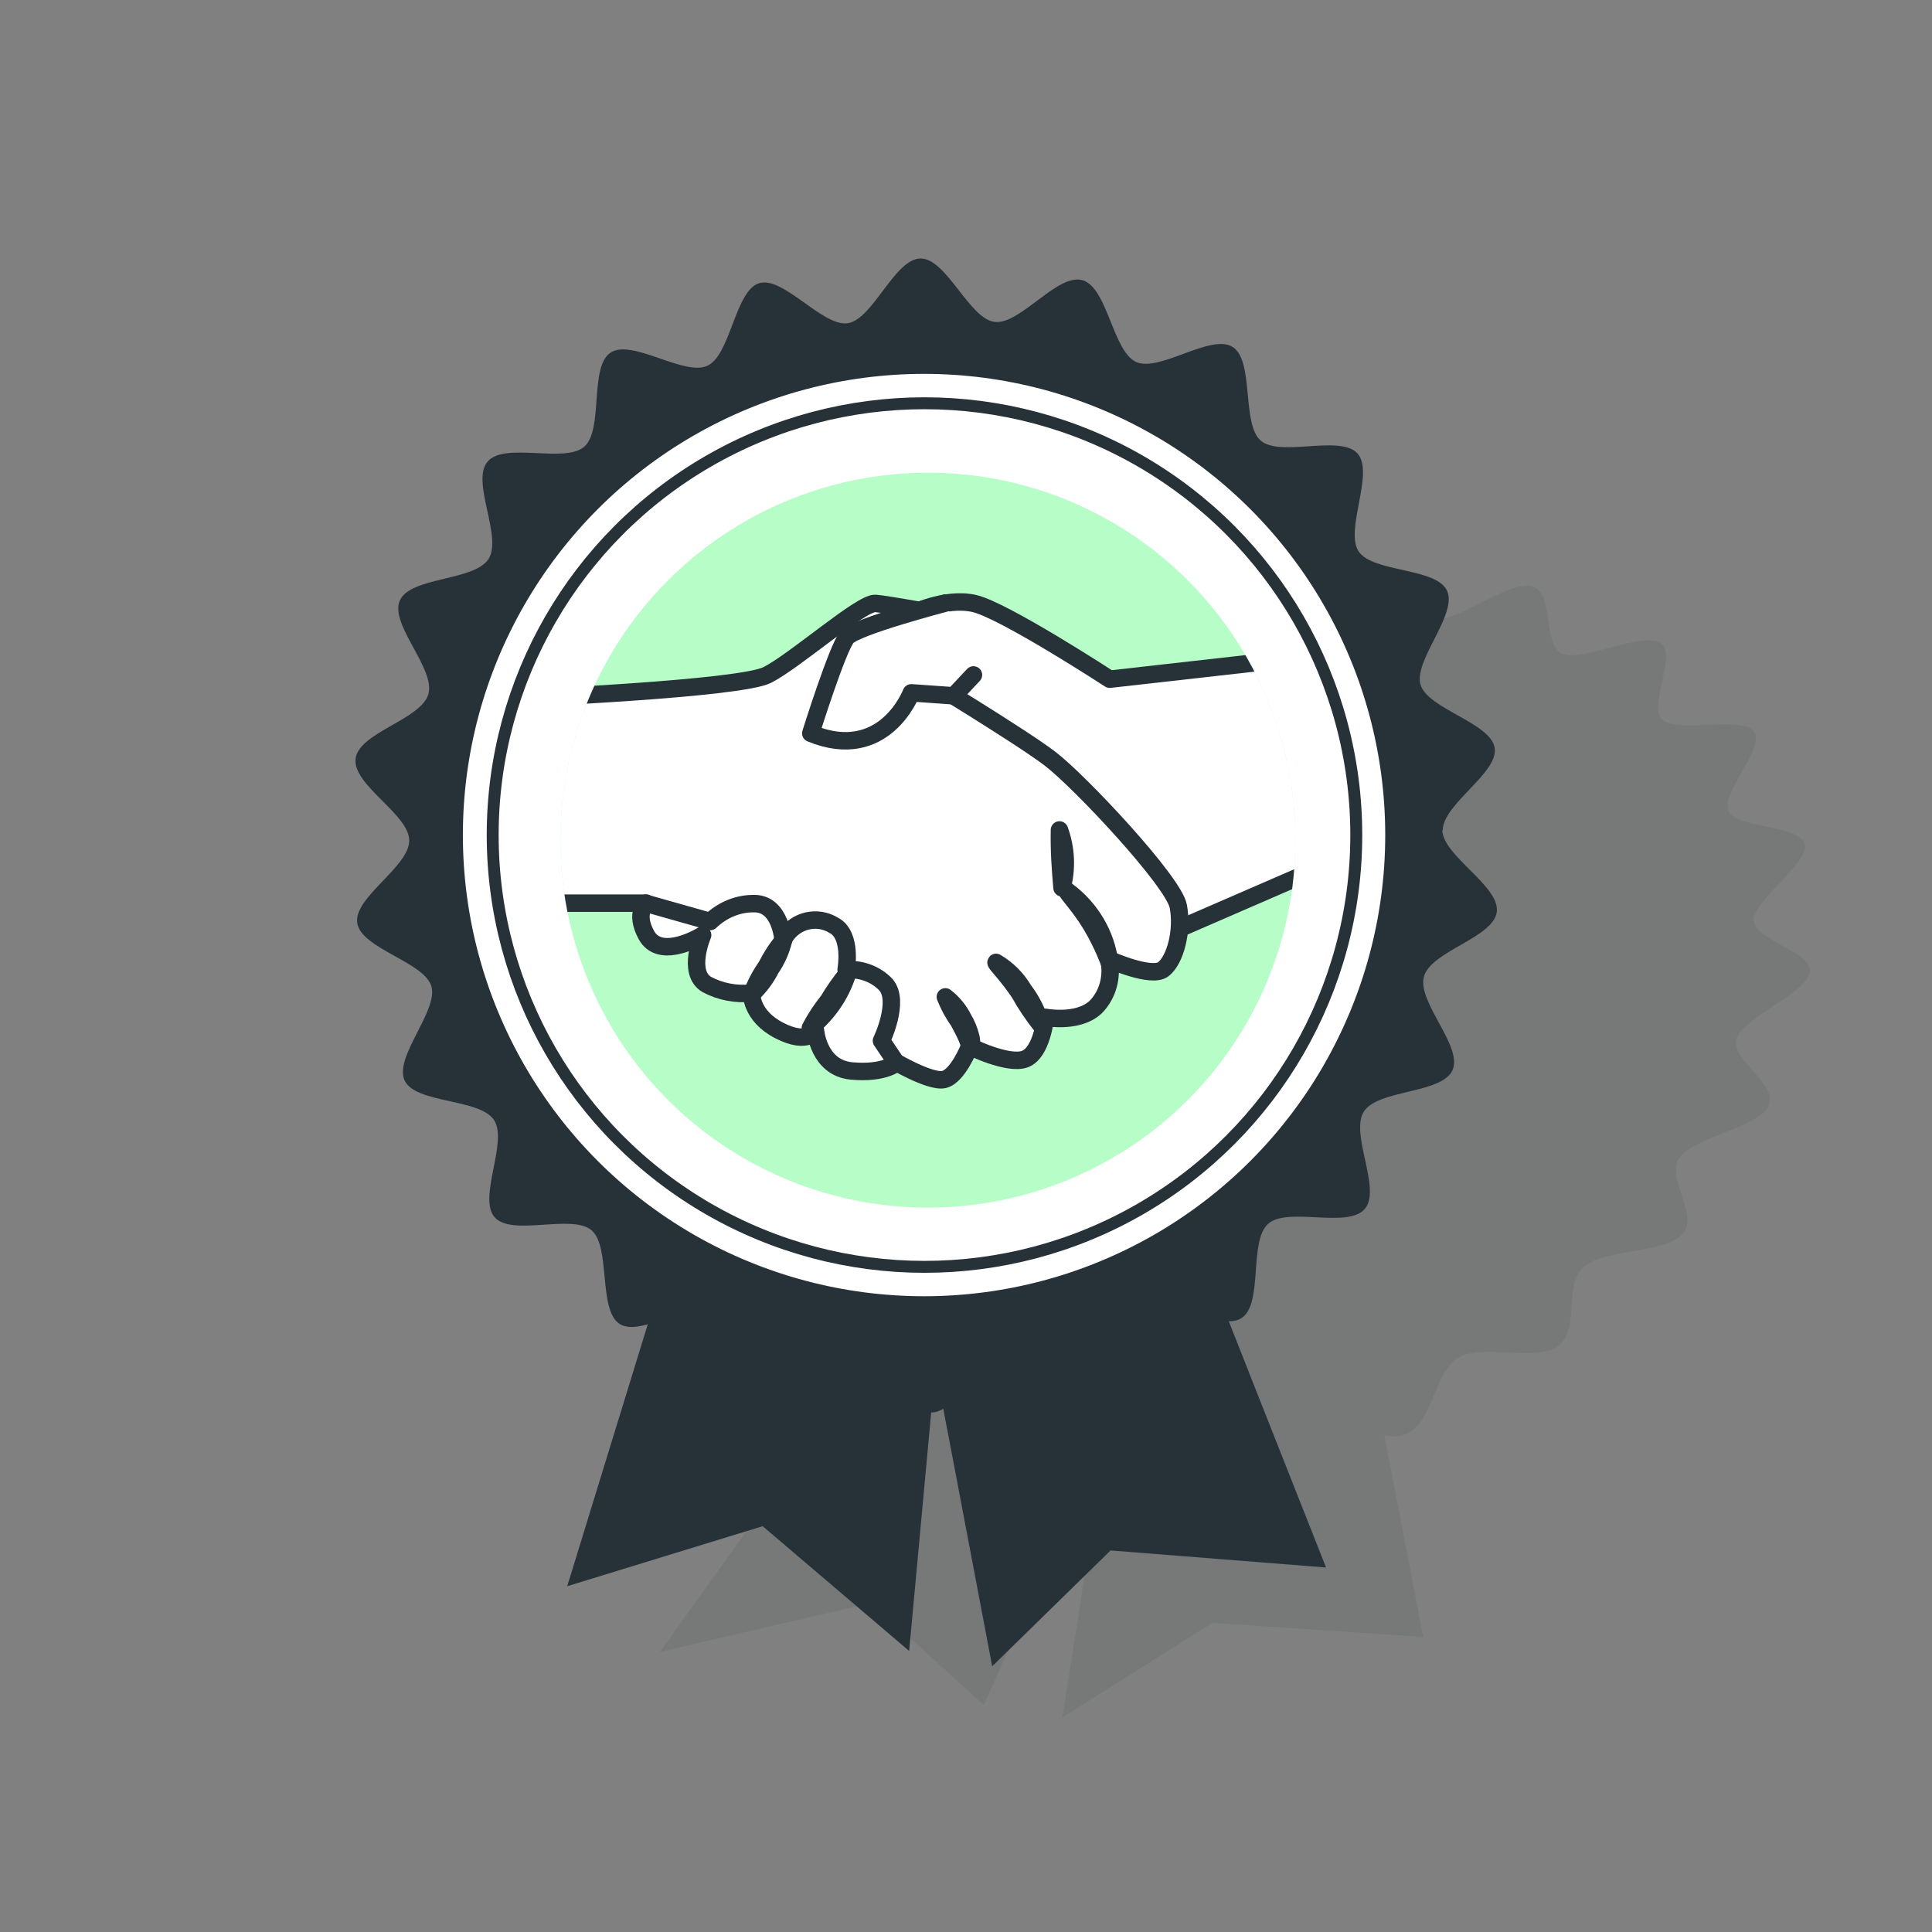 <?xml version="1.0" encoding="UTF-8"?>
<svg xmlns="http://www.w3.org/2000/svg" xmlns:xlink="http://www.w3.org/1999/xlink" version="1.1" viewBox="0 0 45.37 45.37">
  <rect x="0" y="0" width="45.37" height="45.37" fill="#808080" stroke="none"/>
  <!-- Generator: Adobe Illustrator 29.2.0, SVG Export Plug-In . SVG Version: 2.1.0 Build 108)  -->
  <defs>
    <style>
      .st0, .st1, .st2, .st3 {
        stroke: #263238;
        stroke-linecap: round;
        stroke-linejoin: round;
      }

      .st0, .st1, .st2, .st4 {
        fill: #fff;
      }

      .st0, .st3 {
        stroke-width: .41px;
      }

      .st1 {
        stroke-width: .28px;
      }

      .st2 {
        stroke-width: .28px;
      }

      .st3 {
        fill: #b7fdc9;
      }

      .st5, .st6, .st7 {
        fill: #263238;
      }

      .st8 {
        fill: #3a3a3a;
      }

      .st9 {
        isolation: isolate;
      }

      .st10 {
        clip-path: url(#clippath-1);
      }

      .st11 {
        clip-path: url(#clippath-2);
      }

      .st12 {
        fill: #b7fdc8;
      }

      .st13 {
        opacity: .1;
      }

      .st6 {
        opacity: .42;
      }

      .st6, .st7 {
        mix-blend-mode: multiply;
      }

      .st7 {
        opacity: .41;
      }

      .st14 {
        clip-path: url(#clippath);
      }
    </style>
    <clipPath id="clippath">
      <polygon class="st5" points="21.01 27.06 23.3 39.13 26.08 36.41 31.14 36.81 26.08 24.01 21.01 27.06"/>
    </clipPath>
    <clipPath id="clippath-1">
      <polygon class="st5" points="17.17 24.73 13.32 37.25 17.91 35.84 21.35 38.77 22.49 26.43 17.17 24.73"/>
    </clipPath>
    <clipPath id="clippath-2">
      <circle class="st12" cx="21.79" cy="19.73" r="8.63"/>
    </clipPath>
  </defs>
  <g class="st9">
    <g id="Calque_1">
      <g class="st13">
        <path class="st5" d="M41.53,25.96c.24-.5-.9-1.07-.75-1.57.16-.5,1.66-1.08,1.72-1.56.07-.48-1.31-.75-1.32-1.22,0-.47,1.31-1.34,1.2-1.79-.11-.45-1.62-.36-1.79-.78-.18-.42.87-1.49.6-1.86-.27-.38-1.8.05-2.15-.28-.35-.33.36-1.52-.05-1.8-.42-.28-1.85.46-2.31.25-.47-.21-.17-1.44-.7-1.58-.53-.15-1.72.83-2.28.77-.57-.07-.69-1.24-1.29-1.24-.6,0-1.49,1.15-2.09,1.22-.6.07-1.17-.93-1.77-.8-.6.13-1.13,1.37-1.74,1.58-.61.2-1.55-.55-2.14-.28-.59.27-.67,1.48-1.23,1.81-.56.33-1.8-.12-2.32.25-.52.38-.15,1.46-.63,1.89-.48.42-1.91.31-2.32.77-.41.46.37,1.33.03,1.81-.33.49-1.87.73-2.12,1.23-.25.51.87,1.08.7,1.59-.17.51-1.68,1.09-1.76,1.59-.08.49,1.29.76,1.3,1.24,0,.48-1.35,1.36-1.25,1.81.1.45,1.63.36,1.82.78.19.42-.9,1.51-.63,1.89.28.38,1.82-.07,2.17.26.35.33-.38,1.53.04,1.8.13.09.38.06.65,0l-3.62,5.05,4.97-1.15,2.63,2.4,2.06-4.58s0,0,.01,0c.17,0,.37-.1.58-.24l-.8,5.11,3.52-2.22,4.95.33-.91-4.73c.19.03.37.03.53-.04.6-.27.65-1.47,1.21-1.79.56-.33,1.83.11,2.34-.27.52-.38.12-1.44.6-1.86.48-.42,1.92-.32,2.32-.77.4-.45-.4-1.3-.07-1.79.33-.48,1.86-.72,2.1-1.22Z"/>
      </g>
      <g>
        <polygon class="st5" points="21.01 27.06 23.3 39.13 26.08 36.41 31.14 36.81 26.08 24.01 21.01 27.06"/>
        <g class="st14">
          <path class="st7" d="M35.35,20.97c0-.62,1.32-1.35,1.22-1.94s-1.57-.91-1.74-1.48.88-1.66.62-2.21-1.76-.42-2.08-.93.38-1.84-.02-2.29-1.81.09-2.27-.3-.15-1.87-.66-2.2-1.72.6-2.27.35-.67-1.75-1.26-1.92-1.46,1.05-2.06.98-1.13-1.49-1.74-1.49-1.12,1.43-1.71,1.52-1.51-1.11-2.08-.94-.67,1.69-1.22,1.94-1.76-.64-2.27-.31-.16,1.81-.62,2.21-1.87-.12-2.27.35.36,1.77.02,2.29-1.83.41-2.08.97.84,1.6.67,2.2-1.64.9-1.71,1.52,1.26,1.3,1.26,1.92-1.32,1.34-1.22,1.94,1.57.91,1.74,1.48-.88,1.66-.63,2.21,1.76.42,2.1.93-.39,1.84.02,2.29,1.81-.09,2.27.3.15,1.87.66,2.2,1.72-.6,2.27-.35.67,1.75,1.26,1.92,1.46-1.05,2.06-.98,1.13,1.49,1.74,1.49,1.12-1.43,1.71-1.52,1.52,1.11,2.08.94.67-1.68,1.22-1.94,1.76.64,2.27.3.16-1.8.62-2.21,1.87.12,2.27-.35-.36-1.77-.02-2.29,1.83-.41,2.08-.97-.84-1.6-.67-2.2,1.64-.91,1.71-1.52-1.27-1.31-1.28-1.92Z"/>
        </g>
      </g>
      <g>
        <polygon class="st5" points="17.17 24.73 13.32 37.25 17.91 35.84 21.35 38.77 22.49 26.43 17.17 24.73"/>
        <g class="st10">
          <path class="st6" d="M35.5,20.97c0-.62,1.32-1.35,1.22-1.94s-1.57-.91-1.74-1.48.88-1.66.62-2.21-1.76-.42-2.08-.93.38-1.84-.02-2.29c-.4-.46-1.81.09-2.27-.3s-.15-1.87-.66-2.2-1.72.6-2.27.35-.67-1.75-1.26-1.92-1.46,1.05-2.06.98-1.13-1.49-1.74-1.49-1.12,1.43-1.71,1.52-1.51-1.11-2.08-.94-.67,1.69-1.22,1.94-1.76-.64-2.27-.31-.16,1.81-.62,2.21-1.87-.12-2.27.35.36,1.77.02,2.29-1.83.41-2.08.97.84,1.6.67,2.2-1.64.9-1.71,1.52,1.26,1.3,1.26,1.92-1.32,1.34-1.22,1.94,1.57.91,1.74,1.48-.88,1.66-.63,2.21,1.76.42,2.1.93-.39,1.84.02,2.29,1.81-.09,2.27.3.15,1.87.66,2.2,1.72-.6,2.27-.35.67,1.75,1.26,1.92,1.46-1.05,2.06-.98,1.13,1.49,1.74,1.49,1.12-1.43,1.71-1.52,1.52,1.11,2.08.94.67-1.68,1.22-1.94,1.76.64,2.27.3.16-1.8.62-2.21,1.87.12,2.27-.35-.36-1.77-.02-2.29,1.83-.41,2.08-.97-.84-1.6-.67-2.2,1.64-.91,1.71-1.52-1.27-1.31-1.28-1.92Z"/>
        </g>
      </g>
      <path class="st5" d="M33.88,19.5c0-.62,1.32-1.35,1.22-1.94s-1.57-.91-1.74-1.48.88-1.66.62-2.21-1.76-.42-2.08-.93.38-1.84-.02-2.29-1.81.09-2.27-.3-.15-1.87-.66-2.2-1.72.6-2.27.35-.67-1.75-1.26-1.92-1.46,1.05-2.06.98-1.13-1.49-1.74-1.49-1.12,1.43-1.71,1.52-1.51-1.11-2.08-.94-.67,1.69-1.22,1.94-1.76-.64-2.27-.31-.16,1.81-.62,2.21-1.87-.12-2.27.35.36,1.77.02,2.29-1.83.41-2.08.97.84,1.6.67,2.2-1.64.9-1.71,1.52,1.26,1.3,1.26,1.92-1.32,1.34-1.22,1.94,1.57.91,1.74,1.48-.88,1.66-.63,2.21,1.76.42,2.1.93-.39,1.84.02,2.29,1.81-.09,2.27.3.15,1.87.66,2.2,1.72-.6,2.27-.35.67,1.75,1.26,1.92,1.46-1.05,2.06-.98,1.13,1.49,1.74,1.49,1.12-1.43,1.71-1.52,1.52,1.11,2.08.94.67-1.68,1.22-1.94,1.76.64,2.27.3.16-1.8.62-2.21,1.87.12,2.27-.35-.36-1.77-.02-2.29,1.83-.41,2.08-.97-.84-1.6-.67-2.2,1.64-.91,1.71-1.52-1.27-1.31-1.28-1.92Z"/>
      <circle class="st1" cx="21.7" cy="19.61" r="10.97"/>
      <circle class="st2" cx="21.71" cy="19.61" r="10.14"/>
      <circle class="st4" cx="21.72" cy="19.58" r="8.96"/>
      <circle class="st4" cx="21.76" cy="19.73" r="8.9"/>
      <g>
        <circle class="st12" cx="21.79" cy="19.73" r="8.63"/>
        <g class="st11">
          <g>
            <path class="st0" d="M21.4,14.42s.78-.4,1.47-.25,3.19,1.78,3.19,1.78l5.32-.6,1.03,4.41-11.01,4.78v-10.12Z"/>
            <path class="st0" d="M12.21,16.4s5.16-.22,5.81-.55,2.21-1.71,2.54-1.68,1.51.25,1.51.25l-.48,1.43s2.36,1.43,3.06,1.96,2.91,2.89,3.02,3.47-.07,1.26-.35,1.48-1.28-.23-1.28-.23c.08.36,0,.74-.23,1.03-.38.5-1.26.33-1.26.33,0,0-.08.83-.48.98s-1.3-.3-1.3-.3c0,0-.27.7-.6.78s-1.26-.48-1.26-.48c0,0-4.83-3.23-5.74-3.66h-3.34s.38-4.8.38-4.8Z"/>
            <path class="st3" d="M22.78,24.56s-.03-.07-.07-.18c-.06-.14-.13-.27-.2-.4-.13-.18-.23-.37-.31-.57.18.14.32.31.42.51.08.13.14.28.18.44.03.13,0,.2,0,.2Z"/>
            <path class="st3" d="M24.45,24.08c-.19-.24-.36-.49-.51-.76-.28-.42-.57-.7-.55-.72.27.16.49.38.65.65.19.25.33.53.41.83Z"/>
            <path class="st3" d="M26.06,22.63s-.15-.43-.43-.9-.6-.78-.57-.81c.55.41.92,1.02,1,1.7Z"/>
            <path class="st3" d="M24.88,19.49c.16.44.18.91.06,1.36-.04-.45-.07-.9-.06-1.36Z"/>
            <path class="st0" d="M22.86,15.85l-.46.49-1-.07s-.63,1.66-2.36.95c0,0,.63-2.01.85-2.26s2.32-.8,2.32-.8"/>
            <path class="st0" d="M15.18,21.21s-.29.22,0,.75,1.07.15,1.32,0c0,0-.38.88.1,1.16.32.17.69.24,1.05.2,0,0-.03.53.65.88s.85,0,.85,0c0,0,.07.88.85.95s1.05-.19,1.05-.19l-.35-.52s.45-.93.1-1.32c-.24-.25-.58-.37-.93-.35,0,0,.15-.81-.29-1.04-.39-.24-.89-.12-1.14.26-.02.03-.04.07-.05.1,0,0-.05-.89-.7-.87-.38,0-.74.16-1.01.42l-1.52-.43Z"/>
            <path class="st3" d="M18.4,22.08c-.06.24-.16.47-.3.67-.11.22-.26.42-.44.59.08-.23.2-.45.34-.65.11-.22.24-.42.4-.61Z"/>
            <path class="st3" d="M19.9,22.87c-.16.5-.46.93-.87,1.27.12-.23.26-.44.42-.64.13-.22.28-.43.44-.63Z"/>
          </g>
        </g>
      </g>
    </g>
  </g>
</svg>